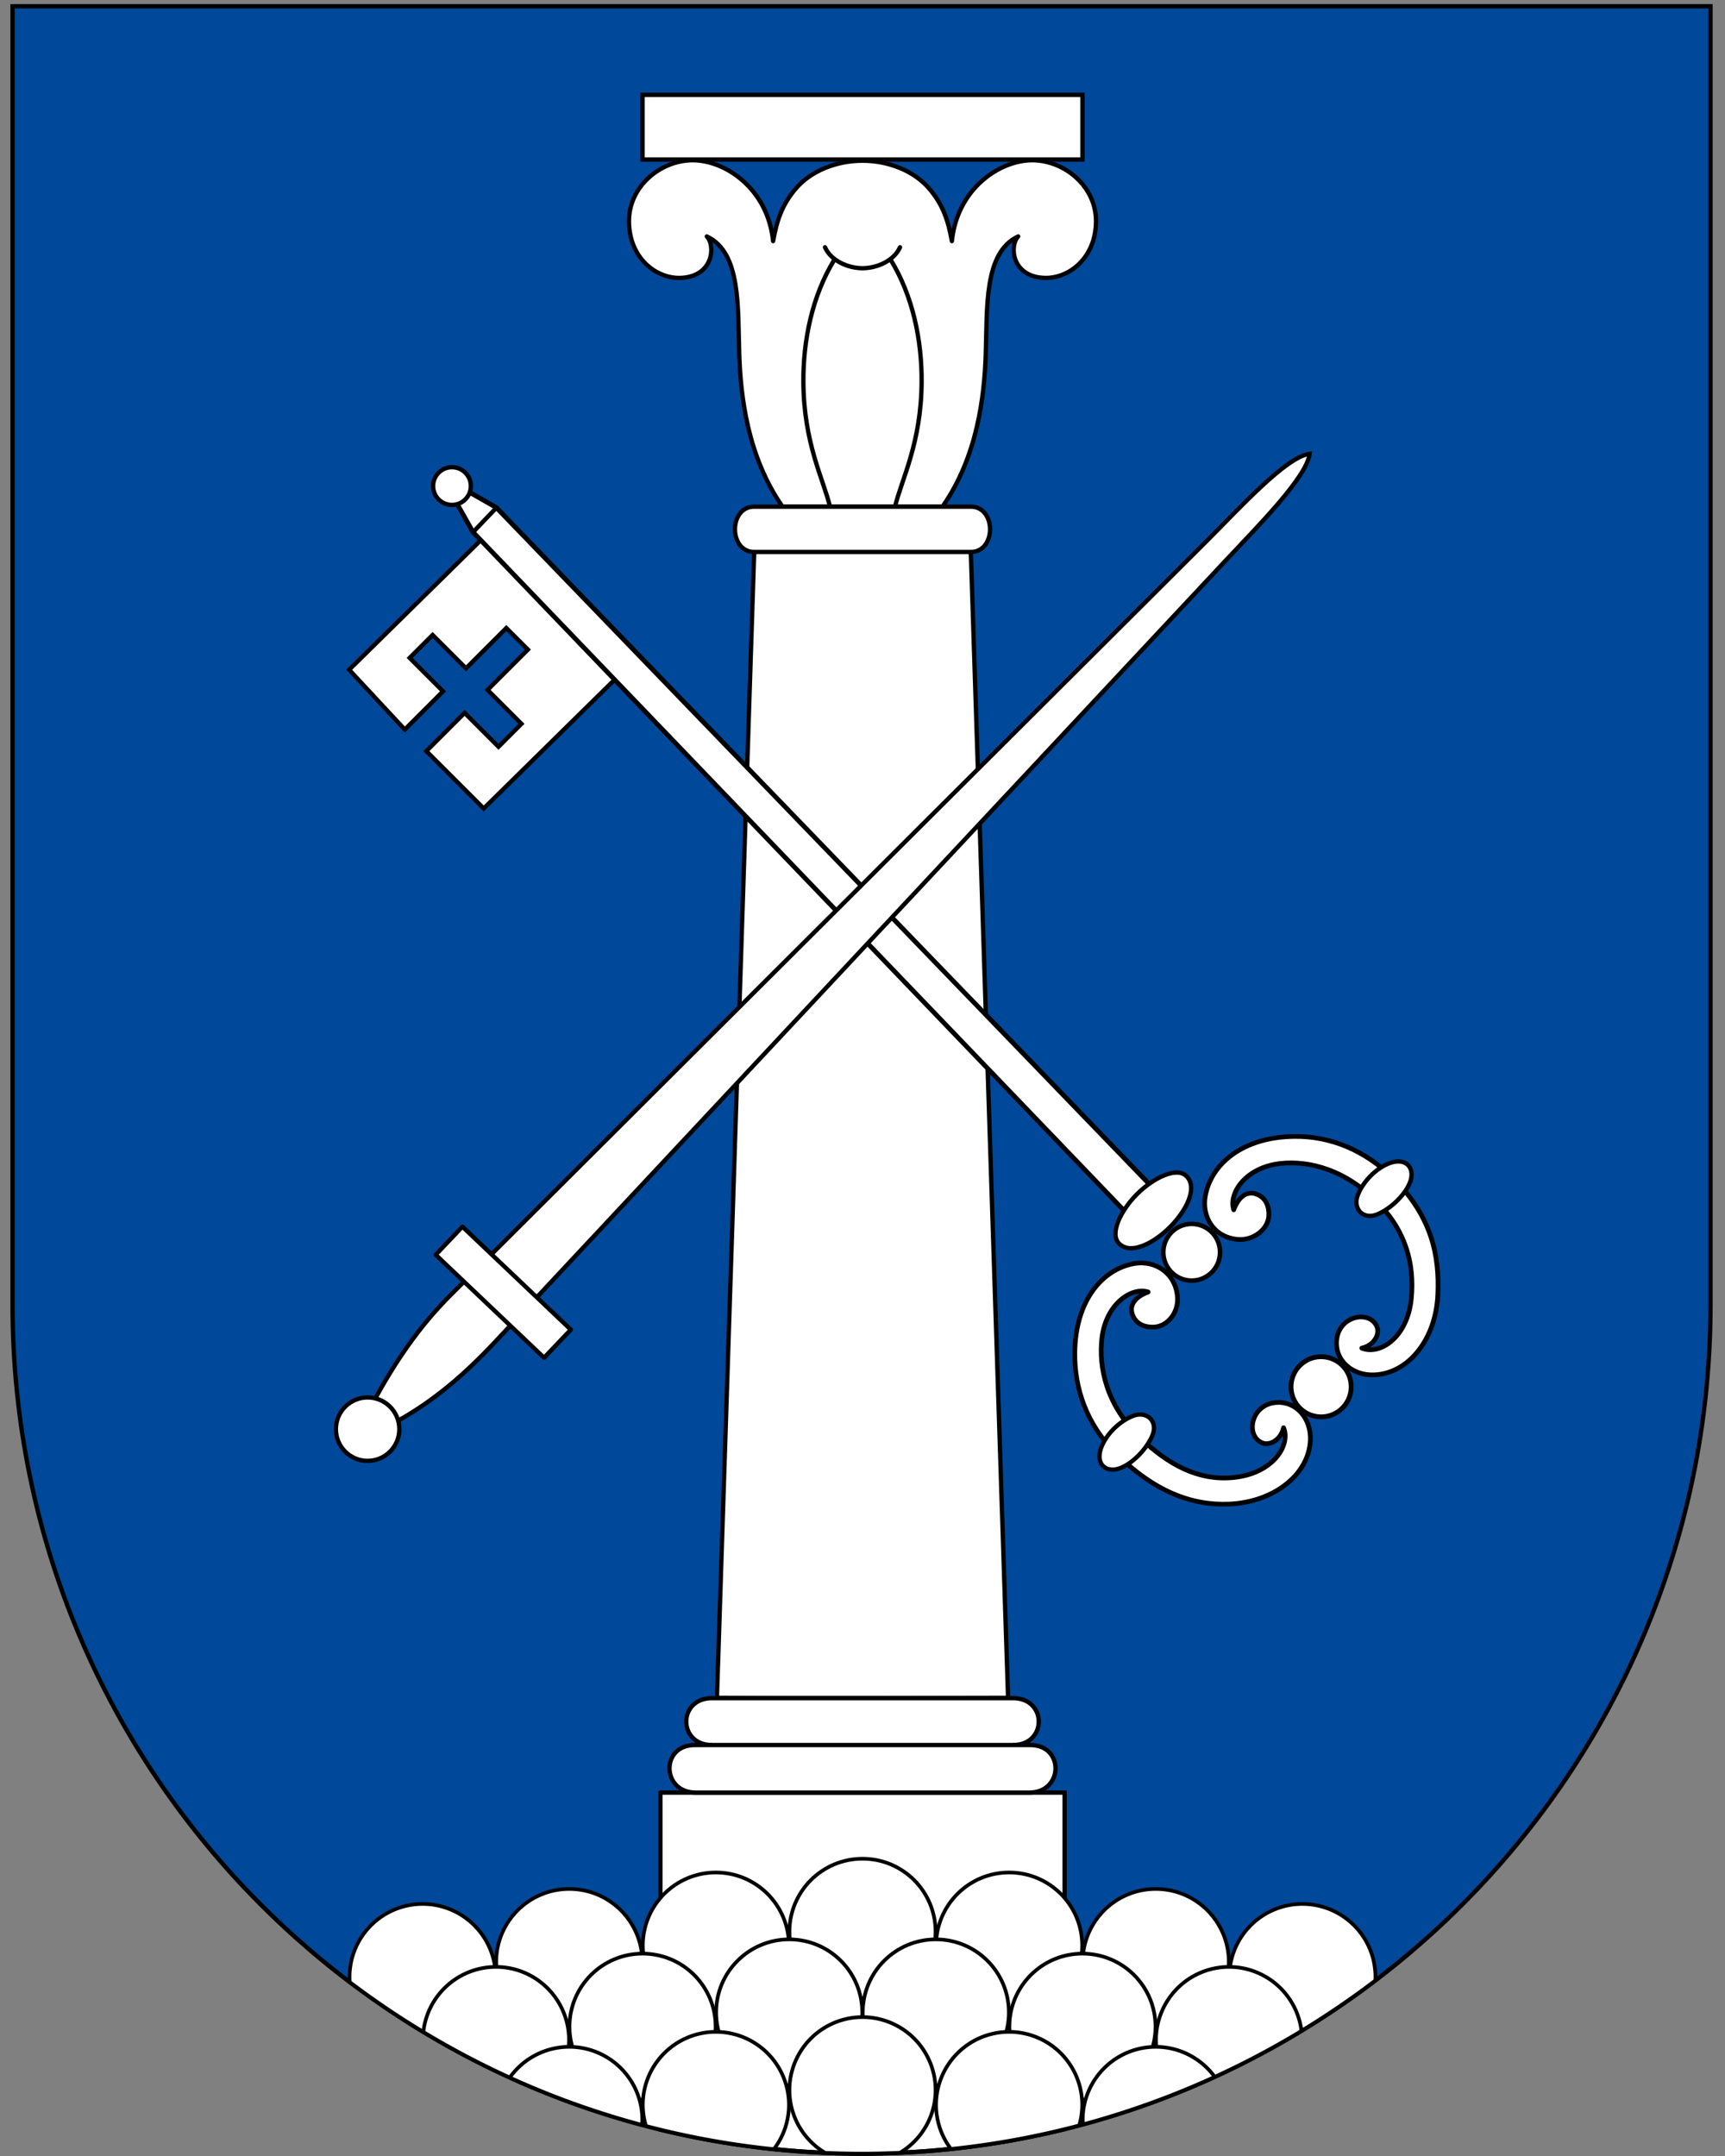 <svg xmlns="http://www.w3.org/2000/svg" xmlns:svg="http://www.w3.org/2000/svg" id="svg2" width="400" height="500" version="1"><rect width="100%" height="100%" fill="#808080" stroke="none"/><path style="fill:#004899;fill-opacity:1;fill-rule:nonzero" id="path2418" d="m 396.64,1.45 -393.73,0 0,301.05 0,0 0,0.09 c 0,108.73 88.14,196.86 196.86,196.86 108.72,0 196.87,-88.14 196.87,-196.86 l 0,-0.09 0,0 z"/><path style="fill:#fff;fill-rule:evenodd;stroke:#000;stroke-width:1px;stroke-linecap:round;stroke-linejoin:round;stroke-opacity:1" id="path4506" d="m 218.545,117.5 c 8.105,-11.606 9.708,-25.546 10.032,-35.299 0.361,-10.863 -0.456,-23.651 7.524,-27.371 -2.032,2.115 -1.576,9.174 5.83,9.609 5.85,0.344 12.201,-4.591 12.213,-13.153 0.011,-8.033 -7.241,-14.06 -14.663,-14.122 -7.609,-0.064 -17.509,6.542 -18.756,18.756 -0.865,-4.85 -2.134,-8.704 -5.568,-12.529 -3.167,-3.527 -8.761,-6.119 -15.158,-6.119 -6.397,0 -11.991,2.592 -15.158,6.119 -3.434,3.825 -4.703,7.678 -5.568,12.529 -1.247,-12.215 -11.147,-18.82 -18.756,-18.756 -7.422,0.062 -14.674,6.089 -14.663,14.122 0.012,8.562 6.364,13.498 12.213,13.153 7.406,-0.436 7.862,-7.495 5.83,-9.609 7.98,3.72 7.163,16.508 7.524,27.371 0.324,9.753 1.927,23.694 10.032,35.299 z"/><path id="path4482" d="m 200,128 -25.119,0 -8.636,265.745 c 22.503,0.113 45.007,0.051 67.51,0 L 225.119,128 200,128" style="fill:#fff;fill-rule:evenodd;stroke:#000;stroke-width:1px;stroke-linecap:butt;stroke-linejoin:miter;stroke-opacity:1"/><path id="path4490" d="m 153.137,415.721 0,78.158 c 14.951,3.632 30.564,5.57 46.633,5.57 16.233,0 32.003,-1.979 47.094,-5.684 l 0,-78.045 -46.863,0 -46.863,0 z" style="fill:#fff;fill-rule:evenodd;stroke:#000;stroke-width:1px;stroke-linecap:butt;stroke-linejoin:miter;stroke-opacity:1"/><path style="fill:none;stroke:#000" id="path4300" d="m 396.64,1.45 -393.73,0 0,301.05 0,0 c 0,0.03 0,0.06 0,0.09 0,108.73 88.14,196.86 196.86,196.86 108.72,0 196.87,-88.14 196.87,-196.86 0,-0.03 0,-0.06 0,-0.09 l 0,0 0,-301.05 z"/><path id="path4458" d="m 149,37 0,-15 102,0 0,15 z" style="fill:#fff;fill-rule:evenodd;stroke:#000;stroke-width:1px;stroke-linecap:butt;stroke-linejoin:miter;stroke-opacity:1"/><path id="path4466" d="m 191.305,57.342 c 1.409,3.17 5.368,4.858 8.695,4.858 3.327,0 7.286,-1.688 8.695,-4.858" style="fill:none;fill-rule:evenodd;stroke:#000;stroke-width:1px;stroke-linecap:round;stroke-linejoin:miter;stroke-opacity:1"/><path id="path4468" d="m 193.541,60.118 c -5.281,8.546 -7.31,18.968 -7.252,28.45 0.087,14.193 4.607,22.471 6.173,28.932" style="fill:none;fill-rule:evenodd;stroke:#000;stroke-width:1px;stroke-linecap:butt;stroke-linejoin:miter;stroke-opacity:1"/><path id="path4474" d="m 174.881,128 c -5.937,0 -5.937,-10.5 0,-10.5 l 50.238,0 c 5.937,0 5.937,10.5 0,10.5 z" style="fill:#fff;fill-rule:evenodd;stroke:#000;stroke-width:1px;stroke-linecap:butt;stroke-linejoin:miter;stroke-opacity:1"/><path id="path4498" d="m 165.088,404.694 c -7.942,0 -7.942,-10.872 0,-10.872 l 34.912,0 34.912,0 c 7.942,0 7.942,10.872 0,10.872" style="fill:#fff;fill-rule:evenodd;stroke:#000;stroke-width:1px;stroke-linecap:butt;stroke-linejoin:miter;stroke-opacity:1"/><path style="fill:#fff;fill-rule:evenodd;stroke:#000;stroke-width:1px;stroke-linecap:butt;stroke-linejoin:miter;stroke-opacity:1" id="path4500" d="m 161.32,415.721 c -7.942,0 -8.173,-11.026 -0.231,-11.026 l 38.912,0 38.912,0 c 7.942,0 7.711,11.026 -0.231,11.026 l -38.68,0 z"/><path style="fill:none;fill-rule:evenodd;stroke:#000;stroke-width:1px;stroke-linecap:butt;stroke-linejoin:miter;stroke-opacity:1" id="path4504" d="m 206.459,60.118 c 5.281,8.546 7.31,18.968 7.252,28.45 -0.087,14.193 -4.607,22.471 -6.173,28.932"/><circle id="path4518" cx="200" cy="447.998" r="16.941" style="opacity:1;fill:#fff;fill-opacity:1;fill-rule:evenodd;stroke:#000;stroke-width:.849;stroke-linecap:round;stroke-linejoin:round;stroke-miterlimit:4;stroke-dasharray:none;stroke-opacity:1"/><circle id="circle4536" cx="166" cy="451.191" r="16.941" style="opacity:1;fill:#fff;fill-opacity:1;fill-rule:evenodd;stroke:#000;stroke-width:.849;stroke-linecap:round;stroke-linejoin:round;stroke-miterlimit:4;stroke-dasharray:none;stroke-opacity:1"/><circle style="opacity:1;fill:#fff;fill-opacity:1;fill-rule:evenodd;stroke:#000;stroke-width:.849;stroke-linecap:round;stroke-linejoin:round;stroke-miterlimit:4;stroke-dasharray:none;stroke-opacity:1" id="circle4542" cx="132" cy="455.007" r="16.941"/><circle style="opacity:1;fill:#fff;fill-opacity:1;fill-rule:evenodd;stroke:#000;stroke-width:.849;stroke-linecap:round;stroke-linejoin:round;stroke-miterlimit:4;stroke-dasharray:none;stroke-opacity:1" id="circle4538" cx="149" cy="470.008" r="16.941"/><circle id="circle4540" cx="183" cy="466.702" r="16.941" style="opacity:1;fill:#fff;fill-opacity:1;fill-rule:evenodd;stroke:#000;stroke-width:.849;stroke-linecap:round;stroke-linejoin:round;stroke-miterlimit:4;stroke-dasharray:none;stroke-opacity:1"/><path id="circle4544" d="m 98,441.549 a 16.941,16.941 0 0 0 -16.941,16.941 16.941,16.941 0 0 0 0.043,1.174 c 7.16,5.418 14.703,10.354 22.58,14.768 A 16.941,16.941 0 0 0 114.941,458.49 16.941,16.941 0 0 0 98,441.549 Z" style="opacity:1;fill:#fff;fill-opacity:1;fill-rule:evenodd;stroke:#000;stroke-width:.849;stroke-linecap:round;stroke-linejoin:round;stroke-miterlimit:4;stroke-dasharray:none;stroke-opacity:1"/><path id="circle4546" d="m 115,456.146 a 16.941,16.941 0 0 0 -16.832,15.086 c 9.035,5.455 18.545,10.201 28.451,14.168 A 16.941,16.941 0 0 0 131.941,473.086 16.941,16.941 0 0 0 115,456.146 Z" style="opacity:1;fill:#fff;fill-opacity:1;fill-rule:evenodd;stroke:#000;stroke-width:.849;stroke-linecap:round;stroke-linejoin:round;stroke-miterlimit:4;stroke-dasharray:none;stroke-opacity:1"/><path id="circle4548" d="m 132,474.684 a 16.941,16.941 0 0 0 -13.791,7.123 c 9.818,4.475 20.071,8.159 30.674,10.988 A 16.941,16.941 0 0 0 148.941,491.625 16.941,16.941 0 0 0 132,474.684 Z" style="opacity:1;fill:#fff;fill-opacity:1;fill-rule:evenodd;stroke:#000;stroke-width:.849;stroke-linecap:round;stroke-linejoin:round;stroke-miterlimit:4;stroke-dasharray:none;stroke-opacity:1"/><path id="circle4550" d="m 166,471.209 a 16.941,16.941 0 0 0 -16.941,16.941 16.941,16.941 0 0 0 0.736,4.891 c 9.62,2.517 19.524,4.332 29.658,5.371 A 16.941,16.941 0 0 0 182.941,488.15 16.941,16.941 0 0 0 166,471.209 Z" style="opacity:1;fill:#fff;fill-opacity:1;fill-rule:evenodd;stroke:#000;stroke-width:.849;stroke-linecap:round;stroke-linejoin:round;stroke-miterlimit:4;stroke-dasharray:none;stroke-opacity:1"/><circle style="opacity:1;fill:#fff;fill-opacity:1;fill-rule:evenodd;stroke:#000;stroke-width:.849;stroke-linecap:round;stroke-linejoin:round;stroke-miterlimit:4;stroke-dasharray:none;stroke-opacity:1" id="circle4556" cx="-234" cy="451.191" r="16.941" transform="scale(-1,1)"/><circle id="circle4562" cx="-268" cy="455.007" r="16.941" transform="scale(-1,1)" style="opacity:1;fill:#fff;fill-opacity:1;fill-rule:evenodd;stroke:#000;stroke-width:.849;stroke-linecap:round;stroke-linejoin:round;stroke-miterlimit:4;stroke-dasharray:none;stroke-opacity:1"/><circle id="circle4558" cx="-251" cy="470.008" r="16.941" transform="scale(-1,1)" style="opacity:1;fill:#fff;fill-opacity:1;fill-rule:evenodd;stroke:#000;stroke-width:.849;stroke-linecap:round;stroke-linejoin:round;stroke-miterlimit:4;stroke-dasharray:none;stroke-opacity:1"/><circle style="opacity:1;fill:#fff;fill-opacity:1;fill-rule:evenodd;stroke:#000;stroke-width:.849;stroke-linecap:round;stroke-linejoin:round;stroke-miterlimit:4;stroke-dasharray:none;stroke-opacity:1" id="circle4560" cx="-217" cy="466.702" r="16.941" transform="scale(-1,1)"/><path id="circle4564" d="m 302,441.549 a 16.941,16.941 0 0 0 -16.941,16.941 16.941,16.941 0 0 0 10.971,15.844 c 7.989,-4.487 15.633,-9.513 22.883,-15.033 a 16.941,16.941 0 0 0 0.029,-0.811 A 16.941,16.941 0 0 0 302,441.549 Z" style="opacity:1;fill:#fff;fill-opacity:1;fill-rule:evenodd;stroke:#000;stroke-width:.849;stroke-linecap:round;stroke-linejoin:round;stroke-miterlimit:4;stroke-dasharray:none;stroke-opacity:1"/><path id="circle4566" d="m 285,456.146 a 16.941,16.941 0 0 0 -16.941,16.939 16.941,16.941 0 0 0 5.174,12.186 c 9.947,-4.004 19.497,-8.785 28.562,-14.289 A 16.941,16.941 0 0 0 285,456.146 Z" style="opacity:1;fill:#fff;fill-opacity:1;fill-rule:evenodd;stroke:#000;stroke-width:.849;stroke-linecap:round;stroke-linejoin:round;stroke-miterlimit:4;stroke-dasharray:none;stroke-opacity:1"/><path id="circle4568" d="m 268,474.684 a 16.941,16.941 0 0 0 -16.941,16.941 16.941,16.941 0 0 0 0.053,1.047 c 10.564,-2.846 20.777,-6.544 30.559,-11.025 A 16.941,16.941 0 0 0 268,474.684 Z" style="opacity:1;fill:#fff;fill-opacity:1;fill-rule:evenodd;stroke:#000;stroke-width:.849;stroke-linecap:round;stroke-linejoin:round;stroke-miterlimit:4;stroke-dasharray:none;stroke-opacity:1"/><path id="circle4570" d="m 234,471.209 a 16.941,16.941 0 0 0 -16.941,16.941 16.941,16.941 0 0 0 3.451,10.213 c 10.164,-1.064 20.096,-2.906 29.74,-5.457 a 16.941,16.941 0 0 0 0.691,-4.756 A 16.941,16.941 0 0 0 234,471.209 Z" style="opacity:1;fill:#fff;fill-opacity:1;fill-rule:evenodd;stroke:#000;stroke-width:.849;stroke-linecap:round;stroke-linejoin:round;stroke-miterlimit:4;stroke-dasharray:none;stroke-opacity:1"/><path id="circle4572" d="m 200,467.789 a 16.941,16.941 0 0 0 -16.941,16.939 16.941,16.941 0 0 0 8.264,14.529 c 2.803,0.118 5.616,0.191 8.447,0.191 2.995,0 5.973,-0.079 8.936,-0.211 A 16.941,16.941 0 0 0 216.941,484.729 16.941,16.941 0 0 0 200,467.789 Z" style="opacity:1;fill:#fff;fill-opacity:1;fill-rule:evenodd;stroke:#000;stroke-width:.849;stroke-linecap:round;stroke-linejoin:round;stroke-miterlimit:4;stroke-dasharray:none;stroke-opacity:1"/><path id="path4586" d="m 111.523,125.242 -30.562,30.078 12.902,13.87 8.87,-8.87 -7.741,-7.741 5.322,-5.322 7.741,7.741 9.354,-9.354 5,5 -9.354,9.354 7.862,7.862 -5.322,5.322 -7.862,-7.862 -8.87,8.87 13.305,13.305 30.562,-30.078" style="fill:#fff;fill-rule:evenodd;stroke:#000;stroke-width:1px;stroke-linecap:butt;stroke-linejoin:miter;stroke-opacity:1"/><path style="fill:#fff;fill-rule:evenodd;stroke:#000;stroke-width:1.096px;stroke-linecap:butt;stroke-linejoin:miter;stroke-opacity:1" id="path4578" d="m 267.327,287.713 -157.636,-164.306 -4.155,-7.358 2.569,-2.321 6.976,3.974 158.198,163.935"/><path id="path4582" d="m 109.691,123.407 5.389,-5.624" style="fill:none;fill-rule:evenodd;stroke:#000;stroke-width:1px;stroke-linecap:butt;stroke-linejoin:miter;stroke-opacity:1"/><circle id="path4574" cx="104.806" cy="112.722" r="4.375" style="opacity:1;fill:#fff;fill-opacity:1;fill-rule:evenodd;stroke:#000;stroke-width:1.006;stroke-linecap:round;stroke-linejoin:round;stroke-miterlimit:4;stroke-dasharray:none;stroke-opacity:1"/><circle id="path4634" cx="14.423" cy="400.499" r="6.577" transform="matrix(0.749,-0.663,0.663,0.749,0,0)" style="opacity:1;fill:#fff;fill-opacity:1;fill-rule:evenodd;stroke:#000;stroke-width:1.055;stroke-linecap:round;stroke-linejoin:round;stroke-miterlimit:4;stroke-dasharray:none;stroke-opacity:1"/><circle style="opacity:1;fill:#fff;fill-opacity:1;fill-rule:evenodd;stroke:#000;stroke-width:1.118;stroke-linecap:round;stroke-linejoin:round;stroke-miterlimit:4;stroke-dasharray:none;stroke-opacity:1" id="circle4636" cx="16.215" cy="443.74" r="6.973" transform="matrix(0.749,-0.663,0.663,0.749,0,0)"/><path id="path4638" d="m 297.636,331.099 c -0.588,2.782 -3.181,4.23 -4.905,3.539 -4.025,-1.612 -2.702,-8.881 3.104,-9.375 4.745,-0.404 8.23,3.715 8.01,8.755 -0.348,7.961 -8.446,14.324 -18.732,14.788 -8.763,0.395 -17.535,-2.897 -26.574,-11.983 -6.615,-6.649 -9.384,-14.866 -9.313,-23.035 0.106,-12.292 6.514,-19.513 13.846,-20.766 4.664,-0.797 9.485,2.075 9.962,7.727 0.303,3.591 -2.248,6.847 -5.43,7.016 -1.752,0.093 -4.313,-0.465 -5.091,-3.167 -0.564,-1.958 0.653,-3.832 3.725,-4.967 -3.91,-1.239 -9.872,2.82 -10.741,10.866 -0.697,6.45 0.855,15.398 9.251,23.284 6.025,5.658 12.886,9.69 21.235,8.879 9.133,-0.888 13.365,-7.427 11.654,-11.56 z" style="fill:#fff;fill-rule:evenodd;stroke:#000;stroke-width:1.089px;stroke-linecap:round;stroke-linejoin:round;stroke-opacity:1"/><path style="fill:#fff;fill-rule:evenodd;stroke:#000;stroke-width:1.089px;stroke-linecap:round;stroke-linejoin:round;stroke-opacity:1" id="path4642" d="m 315.775,312.643 c 2.782,-0.588 4.23,-3.181 3.539,-4.905 -1.612,-4.025 -8.881,-2.702 -9.375,3.104 -0.404,4.745 3.715,8.23 8.755,8.01 7.961,-0.348 14.247,-8.292 14.711,-18.578 0.395,-8.763 -1.223,-17.954 -10.309,-26.993 -6.649,-6.615 -14.686,-9.802 -22.856,-9.732 -12.292,0.106 -19.513,6.591 -20.766,13.923 -0.797,4.664 1.921,9.485 7.573,9.962 3.591,0.303 7.001,-2.325 7.17,-5.507 0.093,-1.752 -0.465,-4.313 -3.167,-5.091 -1.958,-0.564 -3.832,0.653 -4.967,3.725 -1.239,-3.91 2.82,-9.872 10.866,-10.741 6.45,-0.697 15.219,1.274 23.104,9.67 5.658,6.025 8.016,13.305 7.205,21.653 -0.888,9.133 -7.35,13.211 -11.483,11.5 z"/><path style="fill:#fff;fill-rule:evenodd;stroke:#000;stroke-width:1px;stroke-linecap:butt;stroke-linejoin:miter;stroke-opacity:1" id="path4644" d="m 314.842,277.185 c -1.21,3.184 1.303,5.781 4.505,4.448 2.957,-1.232 6.255,-4.222 7.527,-7.242 1.433,-3.403 -0.741,-6.039 -4.562,-4.676 -3.156,1.126 -6.258,4.282 -7.47,7.47 z"/><path id="path4646" d="m 262.788,328.347 c 3.184,-1.21 5.781,1.303 4.448,4.505 -1.232,2.957 -4.222,6.255 -7.242,7.527 -3.403,1.433 -6.039,-0.741 -4.676,-4.562 1.126,-3.156 4.282,-6.258 7.47,-7.47 z" style="fill:#fff;fill-rule:evenodd;stroke:#000;stroke-width:1px;stroke-linecap:butt;stroke-linejoin:miter;stroke-opacity:1"/><path style="fill:#fff;fill-rule:evenodd;stroke:#000;stroke-width:1px;stroke-linecap:butt;stroke-linejoin:miter;stroke-opacity:1" id="path4648" d="m 275.119,272.764 c -2.3,-2.279 -7.745,0.449 -11.46,4.163 -3.714,3.714 -6.442,9.16 -4.163,11.46 2.698,2.723 8.055,-0.067 11.805,-3.817 3.751,-3.751 6.54,-9.107 3.817,-11.805 z"/><path style="fill:#fff;fill-rule:evenodd;stroke:#000;stroke-width:1px;stroke-linecap:butt;stroke-linejoin:miter;stroke-opacity:1" id="path4656" d="m 89.732,326.802 2.264,2.834 C 100.352,325.038 107.575,318.932 115,310.99 L 283.982,130.237 c 7.667,-8.201 19.018,-19.537 19.704,-24.991 -5.454,0.686 -16.112,12.478 -24.061,20.406 L 104.574,300.247 c -7.698,7.678 -13.078,15.935 -17.676,24.29 l 2.834,2.264"/><rect id="rect4658" width="34.659" height="8.992" x="273.653" y="132.32" transform="matrix(0.725,0.689,-0.689,0.725,0,0)" style="opacity:1;fill:#fff;fill-opacity:1;fill-rule:evenodd;stroke:#000;stroke-width:1;stroke-linecap:round;stroke-linejoin:round;stroke-miterlimit:4;stroke-dasharray:none;stroke-opacity:1"/><circle id="path4660" cx="85.245" cy="331.437" r="7.356" style="opacity:1;fill:#fff;fill-opacity:1;fill-rule:evenodd;stroke:#000;stroke-width:1;stroke-linecap:round;stroke-linejoin:round;stroke-miterlimit:4;stroke-dasharray:none;stroke-opacity:1"/></svg>